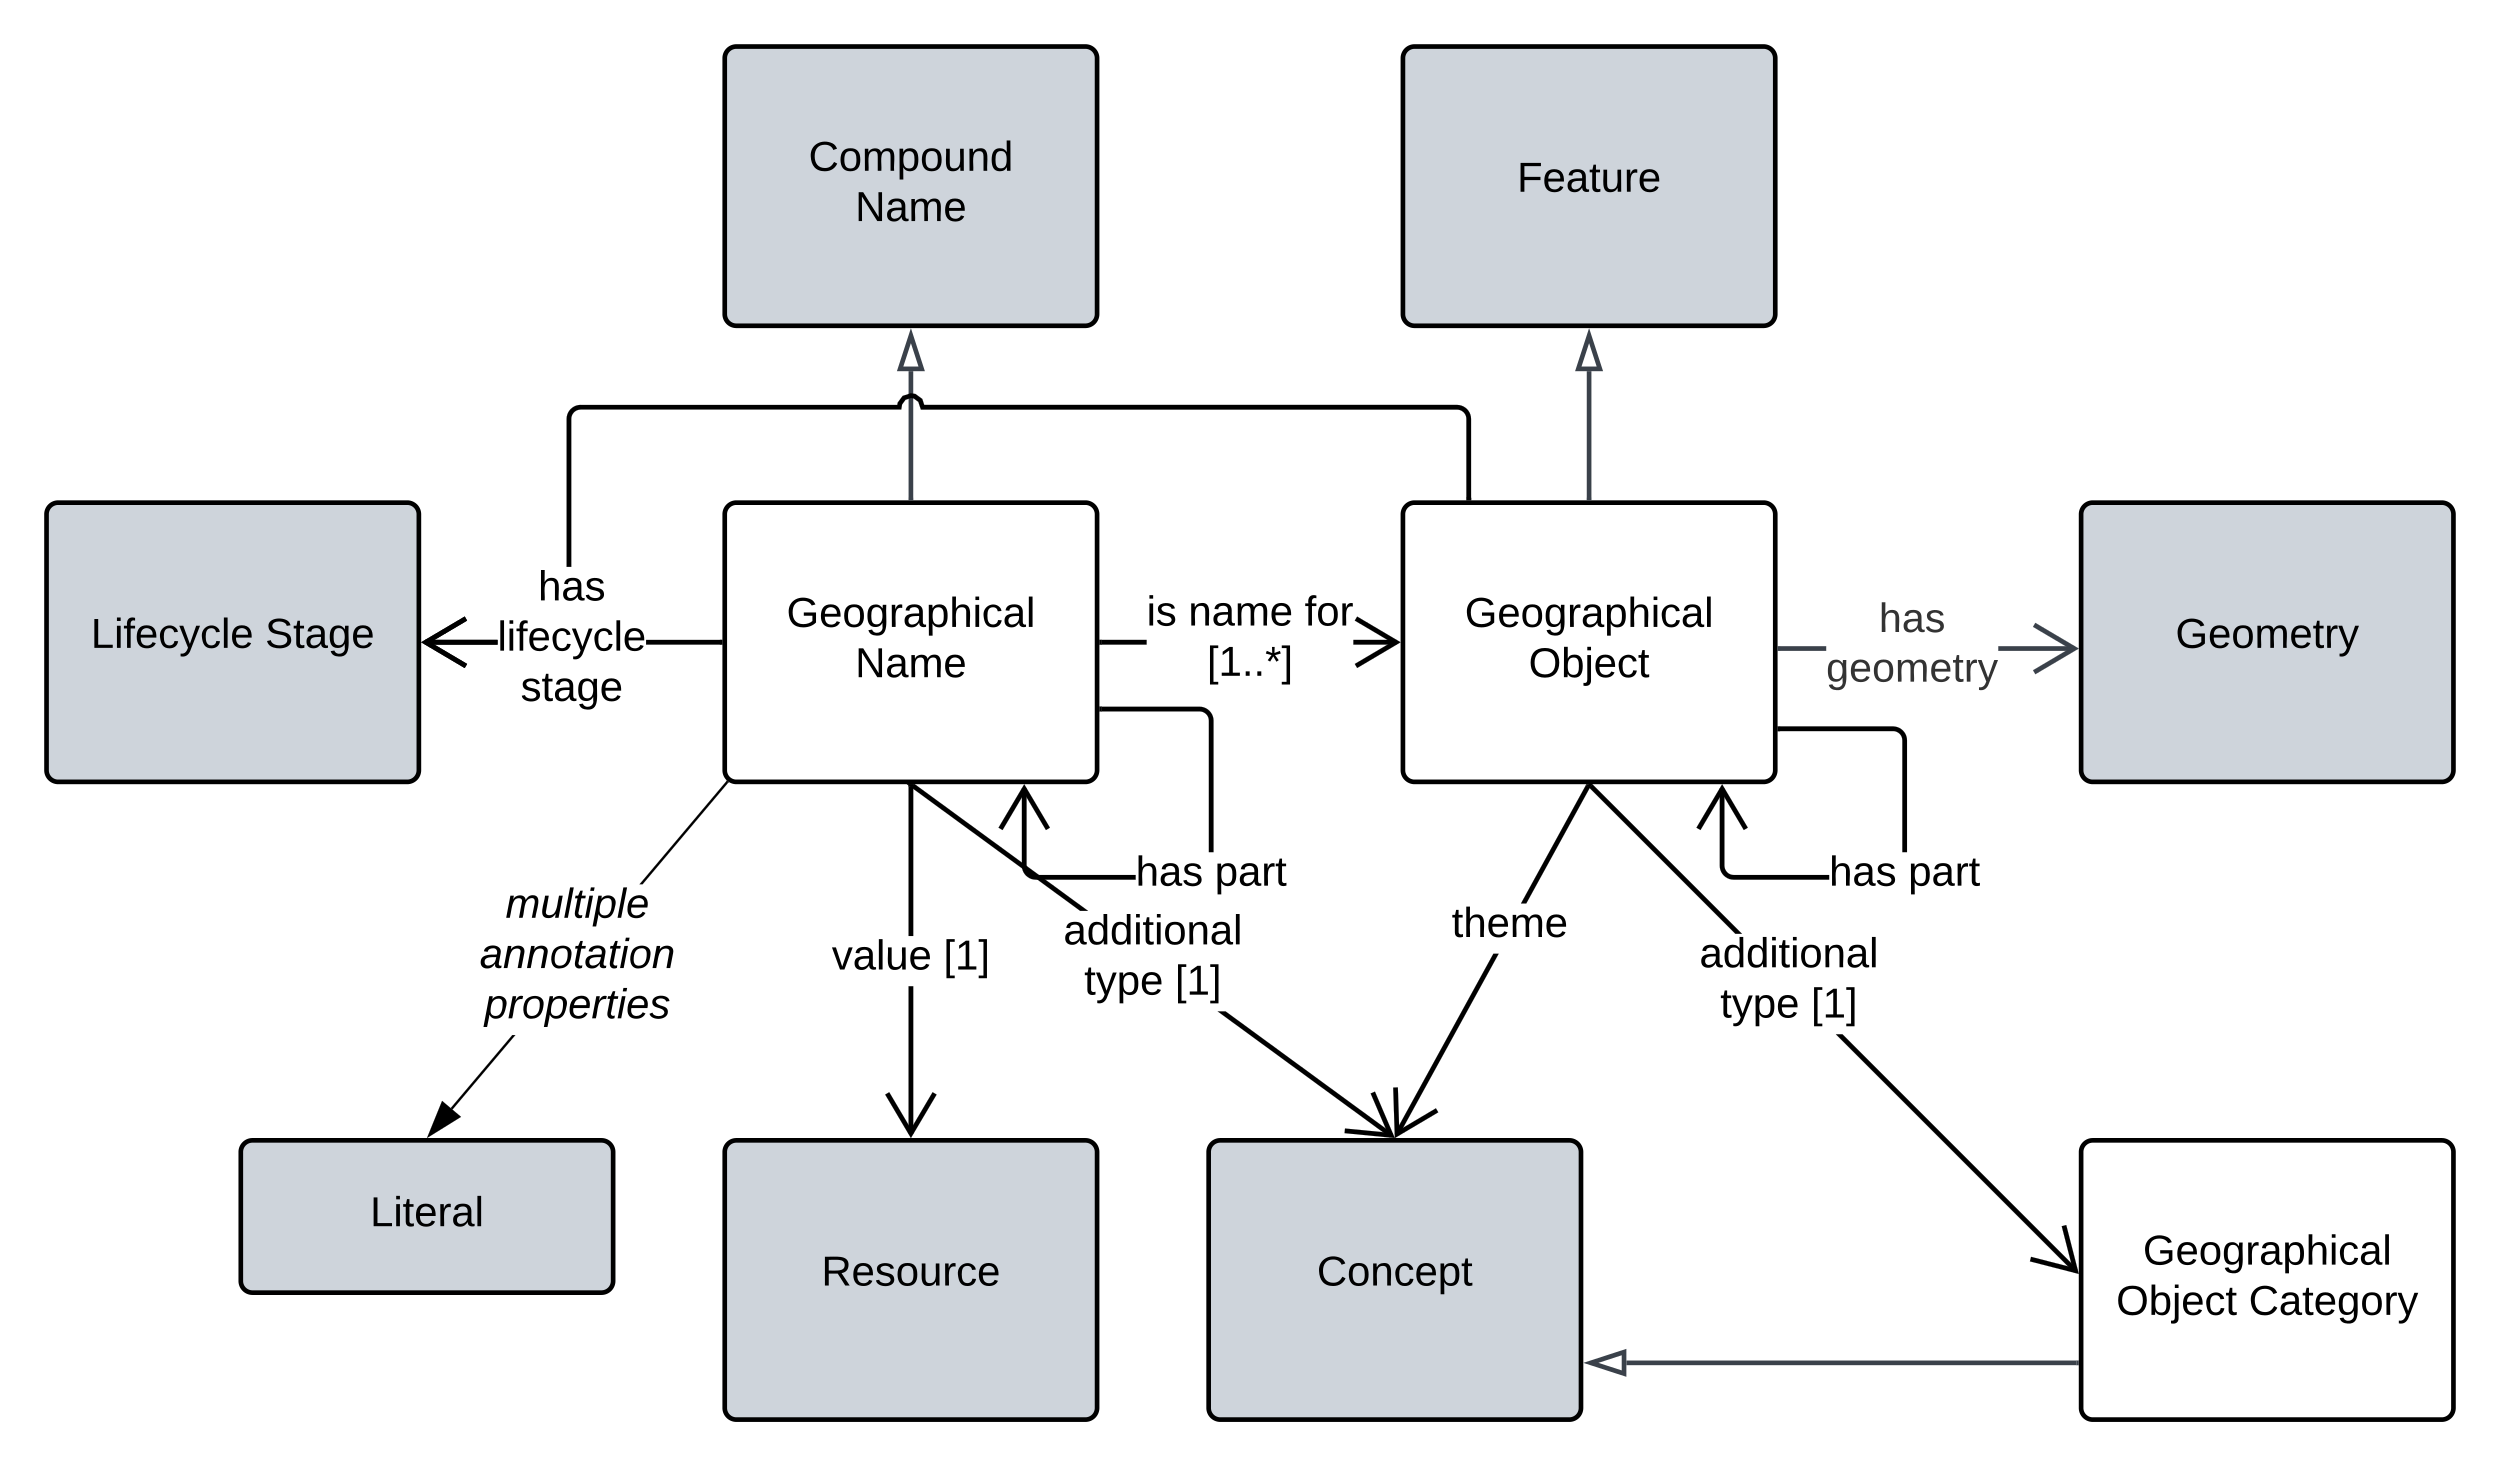 <svg xmlns="http://www.w3.org/2000/svg" xmlns:xlink="http://www.w3.org/1999/xlink" xmlns:lucid="lucid" width="1074.3" height="630.03"><g transform="translate(199.816 723.016)" lucid:page-tab-id="-rG4JPzH.xPq"><path d="M-500-1000h1500V0H-500z" fill="#fff"/><path d="M292.9-446.02h-19.28v-2h19.3zm107.33 0h-18.47v-2h18.47z" stroke="#000" stroke-width=".05"/><path d="M273.64-446.02h-1.02v-2h1.02z"/><path d="M273.67-446h-1.08v-2.04h1.07zm-1.03-2v1.96h.98V-448zM402.05-447.02l-18.67 11.05-1.02-1.73 15.76-9.32-15.76-9.32 1.02-1.72z" stroke="#000" stroke-width=".05"/><use xlink:href="#a" transform="matrix(1,0,0,1,292.908,-468.616) translate(0.005 14.4)"/><use xlink:href="#b" transform="matrix(1,0,0,1,292.908,-468.616) translate(17.955 14.4)"/><use xlink:href="#c" transform="matrix(1,0,0,1,292.908,-468.616) translate(67.905 14.4)"/><use xlink:href="#d" transform="matrix(1,0,0,1,292.908,-468.616) translate(25.93 36)"/><path d="M111.62-502.02a5 5 0 0 1 5-5h150a5 5 0 0 1 5 5v110a5 5 0 0 1-5 5h-150a5 5 0 0 1-5-5z" stroke="#000" stroke-width="2" fill="#fff"/><use xlink:href="#e" transform="matrix(1,0,0,1,123.617,-495.016) translate(14.575 41.4)"/><use xlink:href="#f" transform="matrix(1,0,0,1,123.617,-495.016) translate(44.05 63)"/><path d="M403.05-502.02a5 5 0 0 1 5-5h150a5 5 0 0 1 5 5v110a5 5 0 0 1-5 5h-150a5 5 0 0 1-5-5z" stroke="#000" stroke-width="2" fill="#fff"/><use xlink:href="#e" transform="matrix(1,0,0,1,415.05,-495.016) translate(14.575 41.4)"/><use xlink:href="#g" transform="matrix(1,0,0,1,415.05,-495.016) translate(42.025 63)"/><path d="M401.32-235.1l-1.75-.96 42.35-77.12h2.28zm82.13-149.56l-27.4 49.88h-2.27l27.9-50.84z" stroke="#000" stroke-width=".05"/><path d="M483.43-384.64l-1.75-.96.23-.42h2.3z"/><path d="M483.44-384.6l-1.8-1 .25-.44h2.33zm-1.52-1.4l-.2.4 1.7.93.73-1.32zM401.46-237.43l15.76-9.33 1.02 1.72-18.67 11.06-.7-21.68 2-.07z" stroke="#000" stroke-width=".05"/><use xlink:href="#h" transform="matrix(1,0,0,1,424.012,-334.78) translate(0.005 14.4)"/><path d="M241.32-351.06l.05.67.14.62.25.58.33.53.4.48.5.42.52.32.58.25.6.13.67.05h42.84v2h-42.92l-.9-.07-.92-.2-.87-.37-.8-.5-.73-.6-.6-.72-.5-.8-.36-.86-.2-.92-.08-.9v-33.22h2zm75.3-68.2l.9.23.87.36.8.5.7.6.62.72.5.8.36.88.22.9.07.9v56.55h-2v-56.46l-.06-.66-.13-.6-.24-.6-.33-.53-.4-.47-.48-.4-.54-.34-.58-.24-.6-.14-.67-.06h-42v-2h42.08z" stroke="#000" stroke-width=".05"/><path d="M273.64-417.32h-1.02v-2h1.02z"/><path d="M273.67-417.3h-1.08v-2.04h1.07zm-1.03-2v1.96h.98v-1.95zM251.36-367.35l-1.72 1.02-9.32-15.76-9.32 15.77-1.73-1.02 11.05-18.67z" stroke="#000" stroke-width=".05"/><use xlink:href="#i" transform="matrix(1,0,0,1,288.192,-356.816) translate(0.005 14.4)"/><use xlink:href="#j" transform="matrix(1,0,0,1,288.192,-356.816) translate(34.005 14.4)"/><path d="M319.57-227.98a5 5 0 0 1 5-5h150a5 5 0 0 1 5 5v110a5 5 0 0 1-5 5h-150a5 5 0 0 1-5-5z" stroke="#000" stroke-width="2" fill="#ced4db"/><use xlink:href="#k" transform="matrix(1,0,0,1,331.572,-220.984) translate(34.525 50.4)"/><path d="M398.7-235.86l-1.2 1.6-74.06-54.14h3.4zM267.73-331.6h-3.38l-72.53-53.02 1.18-1.6z" stroke="#000" stroke-width=".05"/><path d="M191.85-384.6l-1.93-1.42h2.97z"/><path d="M191.86-384.57l-2-1.47h3.08zM190-386l1.85 1.36 1-1.35zM399.57-233.98l-21.6-2.1.2-2 18.23 1.78-7.22-16.83 1.84-.8z" stroke="#000" stroke-width=".05"/><use xlink:href="#l" transform="matrix(1,0,0,1,257.169,-331.6) translate(0.005 14.4)"/><use xlink:href="#m" transform="matrix(1,0,0,1,257.169,-331.6) translate(8.93 36)"/><use xlink:href="#n" transform="matrix(1,0,0,1,257.169,-331.6) translate(47.93 36)"/><path d="M111.62-227.98a5 5 0 0 1 5-5h150a5 5 0 0 1 5 5v110a5 5 0 0 1-5 5h-150a5 5 0 0 1-5-5z" stroke="#000" stroke-width="2" fill="#ced4db"/><use xlink:href="#o" transform="matrix(1,0,0,1,123.617,-220.984) translate(29.55 50.4)"/><path d="M192.62-235.8h-2v-63.4h2zm0-85h-2v-64.22h2z" stroke="#000" stroke-width=".05"/><path d="M192.62-385h-2V-386h2z"/><path d="M192.64-384.96h-2.05v-1.08h2.04zm-2-1.03v1h1.95v-1zM202.66-252.65l-11.04 18.67-11.05-18.67 1.73-1.02 9.32 15.76 9.32-15.77z" stroke="#000" stroke-width=".05"/><use xlink:href="#p" transform="matrix(1,0,0,1,157.642,-320.8) translate(0.005 14.4)"/><use xlink:href="#n" transform="matrix(1,0,0,1,157.642,-320.8) translate(47.955 14.4)"/><path d="M-179.82-502.02a5 5 0 0 1 5-5h150a5 5 0 0 1 5 5v110a5 5 0 0 1-5 5h-150a5 5 0 0 1-5-5z" stroke="#000" stroke-width="2" fill="#ced4db"/><use xlink:href="#q" transform="matrix(1,0,0,1,-167.816,-495.016) translate(7.05 50.4)"/><use xlink:href="#r" transform="matrix(1,0,0,1,-167.816,-495.016) translate(81.95 50.4)"/><path d="M13.98-446.02H-17v-2h30.98zm95.64 0h-31.8v-2h31.8z" stroke="#000" stroke-width=".05"/><path d="M110.62-446.02h-1.03v-2h1.02z"/><path d="M110.64-446h-1.07v-2.04h1.07zm-1.02-2v1.96h.97V-448zM.87-456.34l-15.76 9.32L.88-437.7l-1.02 1.73-18.67-11.05 18.68-11.04z" stroke="#000" stroke-width=".05"/><use xlink:href="#s" transform="matrix(1,0,0,1,13.976,-479.416) translate(17.43 14.4)"/><use xlink:href="#t" transform="matrix(1,0,0,1,13.976,-479.416) translate(0.005 36)"/><use xlink:href="#u" transform="matrix(1,0,0,1,13.976,-479.416) translate(9.93 57.6)"/><path d="M584.9-443.32h-19.85v-2h19.86zm106.76 0H658.9v-2h32.76z" stroke="#3a414a" stroke-width=".05" fill="#3a414a"/><path d="M565.08-443.32h-1.03v-2h1.03z" fill="#3a414a"/><path d="M565.1-443.3h-1.08v-2.04h1.08zm-1.02-2v1.96h.97v-1.95zM693.48-444.32l-18.67 11.04-1-1.72 15.75-9.32-15.76-9.32 1-1.72z" stroke="#3a414a" stroke-width=".05" fill="#3a414a"/><use xlink:href="#v" transform="matrix(1,0,0,1,584.914,-465.651) translate(22.672 14.222)"/><use xlink:href="#w" transform="matrix(1,0,0,1,584.914,-465.651) translate(0.005 35.556)"/><path d="M541.2-351.06l.06.67.15.62.25.58.33.53.4.48.48.42.54.32.58.25.6.13.67.05h40.94v2h-41.03l-.9-.07-.9-.2-.88-.37-.82-.5-.7-.6-.62-.72-.5-.8-.36-.86-.22-.92-.07-.9v-33.22h2zm73.4-59.72l.92.22.87.36.8.5.7.6.62.72.5.8.36.87.22.9.07.9v48.08h-2v-48l-.06-.66-.13-.6-.24-.6-.33-.52-.4-.48-.48-.4-.54-.33-.58-.25-.6-.15-.67-.05h-48.58v-2h48.66z" stroke="#000" stroke-width=".05"/><path d="M565.08-408.85h-1.03v-2h1.03z"/><path d="M565.1-408.83h-1.08v-2.05h1.08zm-1.02-2v1.95h.97v-1.95zM551.25-367.35l-1.72 1.02-9.32-15.76-9.3 15.77-1.73-1.02 11.04-18.67z" stroke="#000" stroke-width=".05"/><use xlink:href="#i" transform="matrix(1,0,0,1,586.192,-356.816) translate(0.005 14.4)"/><use xlink:href="#j" transform="matrix(1,0,0,1,586.192,-356.816) translate(34.005 14.4)"/><path d="M694.48-502.02a5 5 0 0 1 5-5h150a5 5 0 0 1 5 5v110a5 5 0 0 1-5 5h-150a5 5 0 0 1-5-5z" stroke="#000" stroke-width="2" fill="#ced4db"/><use xlink:href="#x" transform="matrix(1,0,0,1,706.482,-495.016) translate(28.55 50.4)"/><path d="M111.62-698.02a5 5 0 0 1 5-5h150a5 5 0 0 1 5 5v110a5 5 0 0 1-5 5h-150a5 5 0 0 1-5-5z" stroke="#000" stroke-width="2" fill="#ced4db"/><use xlink:href="#y" transform="matrix(1,0,0,1,123.617,-691.016) translate(24.05 41.4)"/><use xlink:href="#f" transform="matrix(1,0,0,1,123.617,-691.016) translate(44.05 63)"/><path d="M191.62-509.02v-54.5" stroke="#3a414a" stroke-width="2" fill="none"/><path d="M192.62-508.02h-2v-1.02h2z" stroke="#3a414a" stroke-width=".05" fill="#3a414a"/><path d="M191.62-578.78l4.63 14.27h-9.27z" stroke="#3a414a" stroke-width="2" fill="#fff"/><path d="M403.05-698.02a5 5 0 0 1 5-5h150a5 5 0 0 1 5 5v110a5 5 0 0 1-5 5h-150a5 5 0 0 1-5-5z" stroke="#000" stroke-width="2" fill="#ced4db"/><use xlink:href="#z" transform="matrix(1,0,0,1,415.05,-691.016) translate(37.05 50.4)"/><path d="M483.05-509.02v-54.5" stroke="#3a414a" stroke-width="2" fill="none"/><path d="M484.05-508.02h-2v-1.02h2z" stroke="#3a414a" stroke-width=".05" fill="#3a414a"/><path d="M483.05-578.78l4.63 14.27h-9.27z" stroke="#3a414a" stroke-width="2" fill="#fff"/><path d="M13.98-446.02H-17v-2h30.98zm179.6-107.7l2.92 2.13.84 2.58h229.03l.9.07.92.23.86.36.8.5.72.6.6.72.5.8.36.87.22.9.07.92v34.03h-2v-33.96l-.05-.66-.14-.6-.25-.6-.33-.52-.4-.48-.5-.4-.52-.34-.58-.24-.6-.14-.68-.06H195.9l-1.1-3.33-2-1.46-1.1-.2-2.42.8-1.46 2-.35 2.18H49.7l-.66.06-.6.14-.6.24-.52.33-.48.4-.4.5-.34.52-.23.58-.15.6-.05.67v63.56h-2v-63.63l.07-.9.22-.92.36-.87.5-.8.6-.72.72-.6.8-.5.87-.37.93-.22.9-.07h136.13l.16-.97 2.13-2.9 3.5-1.14z" stroke="#000" stroke-width=".05"/><path d="M432.33-508.02h-2v-1.02h2z"/><path d="M432.36-508h-2.05v-1.07h2.06zm-2-1.02v.98h1.95v-.98zM.87-456.34l-15.76 9.32L.88-437.7l-1.02 1.73-18.67-11.05 18.68-11.04z" stroke="#000" stroke-width=".05"/><path d="M694.48-227.98a5 5 0 0 1 5-5h150a5 5 0 0 1 5 5v110a5 5 0 0 1-5 5h-150a5 5 0 0 1-5-5z" stroke="#000" stroke-width="2" fill="#fff"/><use xlink:href="#e" transform="matrix(1,0,0,1,706.482,-220.984) translate(14.575 41.4)"/><use xlink:href="#A" transform="matrix(1,0,0,1,706.482,-220.984) translate(3.075 63)"/><use xlink:href="#B" transform="matrix(1,0,0,1,706.482,-220.984) translate(60.025 63)"/><path d="M692.9-177.58l-1.4 1.42-102.4-102.4h2.83zM548.73-321.75h-2.83l-62.85-62.85 1.4-1.42z" stroke="#000" stroke-width=".05"/><path d="M484.48-386l-1.4 1.42-.74-.73 1.42-1.42zM693.48-175.58l-21-5.4.5-1.94 17.72 4.56-4.55-17.73 1.94-.5z" stroke="#000" stroke-width=".05"/><g><use xlink:href="#l" transform="matrix(1,0,0,1,530.49,-321.75) translate(0.005 14.4)"/><use xlink:href="#m" transform="matrix(1,0,0,1,530.49,-321.75) translate(8.93 36)"/><use xlink:href="#C" transform="matrix(1,0,0,1,530.49,-321.75) translate(47.93 36)"/></g><path d="M692.48-137.37h-193.4" stroke="#3a414a" stroke-width="2" fill="none"/><path d="M693.48-136.37h-1.02v-2h1.02z" stroke="#3a414a" stroke-width=".05" fill="#3a414a"/><path d="M483.8-137.37l14.27-4.64v9.26z" stroke="#3a414a" stroke-width="2" fill="#fff"/><path d="M-5.4-246.2l-.76-.63 26.5-31.4h1.3zM113-386.57L76.3-343.02h-1.3l37.26-44.2z" stroke="#000" stroke-width=".05"/><path d="M113.1-387.16l.26.17-.36.44-.77-.65.34-.4z"/><path d="M113.1-387.18l.3.18-.4.47-.8-.68.36-.44zm-.83-.03l.73.6.32-.4-.25-.14-.5-.43z" stroke="#000" stroke-width=".05"/><path d="M-2.55-243.14l-12.74 7.92 5.66-13.9z"/><path d="M-1.7-243.08l-14.64 9.1 6.5-15.96zm-12.55 6.62l10.85-6.74-6.04-5.1z" stroke="#000" stroke-width=".05"/><g><use xlink:href="#D" transform="matrix(1,0,0,1,6.33,-343.032) translate(11.08 14.4)"/><use xlink:href="#E" transform="matrix(1,0,0,1,6.33,-343.032) translate(0.005 36)"/><use xlink:href="#F" transform="matrix(1,0,0,1,6.33,-343.032) translate(2.055 57.6)"/></g><path d="M-96.34-227.98a5 5 0 0 1 5-5h150a5 5 0 0 1 5 5v55.44a5 5 0 0 1-5 5h-150a5 5 0 0 1-5-5z" stroke="#000" stroke-width="2" fill="#ced4db"/><g><use xlink:href="#G" transform="matrix(1,0,0,1,-84.338,-220.984) translate(43.575 24.9)"/></g><defs><path d="M24-231v-30h32v30H24zM24 0v-190h32V0H24" id="H"/><path d="M135-143c-3-34-86-38-87 0 15 53 115 12 119 90S17 21 10-45l28-5c4 36 97 45 98 0-10-56-113-15-118-90-4-57 82-63 122-42 12 7 21 19 24 35" id="I"/><g id="a"><use transform="matrix(0.05,0,0,0.05,0,0)" xlink:href="#H"/><use transform="matrix(0.05,0,0,0.05,3.95,0)" xlink:href="#I"/></g><path d="M117-194c89-4 53 116 60 194h-32v-121c0-31-8-49-39-48C34-167 62-67 57 0H25l-1-190h30c1 10-1 24 2 32 11-22 29-35 61-36" id="J"/><path d="M141-36C126-15 110 5 73 4 37 3 15-17 15-53c-1-64 63-63 125-63 3-35-9-54-41-54-24 1-41 7-42 31l-33-3c5-37 33-52 76-52 45 0 72 20 72 64v82c-1 20 7 32 28 27v20c-31 9-61-2-59-35zM48-53c0 20 12 33 32 33 41-3 63-29 60-74-43 2-92-5-92 41" id="K"/><path d="M210-169c-67 3-38 105-44 169h-31v-121c0-29-5-50-35-48C34-165 62-65 56 0H25l-1-190h30c1 10-1 24 2 32 10-44 99-50 107 0 11-21 27-35 58-36 85-2 47 119 55 194h-31v-121c0-29-5-49-35-48" id="L"/><path d="M100-194c63 0 86 42 84 106H49c0 40 14 67 53 68 26 1 43-12 49-29l28 8c-11 28-37 45-77 45C44 4 14-33 15-96c1-61 26-98 85-98zm52 81c6-60-76-77-97-28-3 7-6 17-6 28h103" id="M"/><g id="b"><use transform="matrix(0.05,0,0,0.05,0,0)" xlink:href="#J"/><use transform="matrix(0.05,0,0,0.05,10,0)" xlink:href="#K"/><use transform="matrix(0.05,0,0,0.05,20,0)" xlink:href="#L"/><use transform="matrix(0.05,0,0,0.05,34.95,0)" xlink:href="#M"/></g><path d="M101-234c-31-9-42 10-38 44h38v23H63V0H32v-167H5v-23h27c-7-52 17-82 69-68v24" id="N"/><path d="M100-194c62-1 85 37 85 99 1 63-27 99-86 99S16-35 15-95c0-66 28-99 85-99zM99-20c44 1 53-31 53-75 0-43-8-75-51-75s-53 32-53 75 10 74 51 75" id="O"/><path d="M114-163C36-179 61-72 57 0H25l-1-190h30c1 12-1 29 2 39 6-27 23-49 58-41v29" id="P"/><g id="c"><use transform="matrix(0.05,0,0,0.05,0,0)" xlink:href="#N"/><use transform="matrix(0.05,0,0,0.05,5,0)" xlink:href="#O"/><use transform="matrix(0.05,0,0,0.05,15,0)" xlink:href="#P"/></g><path d="M26 75v-336h71v23H56V52h41v23H26" id="Q"/><path d="M27 0v-27h64v-190l-56 39v-29l58-41h29v221h61V0H27" id="R"/><path d="M33 0v-38h34V0H33" id="S"/><path d="M80-196l47-18 7 23-49 13 32 44-20 13-27-46-27 45-21-12 33-44-49-13 8-23 47 19-2-53h23" id="T"/><path d="M3 75V52h41v-290H3v-23h71V75H3" id="U"/><g id="d"><use transform="matrix(0.05,0,0,0.05,0,0)" xlink:href="#Q"/><use transform="matrix(0.05,0,0,0.05,5,0)" xlink:href="#R"/><use transform="matrix(0.05,0,0,0.05,15,0)" xlink:href="#S"/><use transform="matrix(0.05,0,0,0.05,20,0)" xlink:href="#S"/><use transform="matrix(0.05,0,0,0.05,25,0)" xlink:href="#T"/><use transform="matrix(0.05,0,0,0.05,32,0)" xlink:href="#U"/></g><path d="M143 4C61 4 22-44 18-125c-5-107 100-154 193-111 17 8 29 25 37 43l-32 9c-13-25-37-40-76-40-61 0-88 39-88 99 0 61 29 100 91 101 35 0 62-11 79-27v-45h-74v-28h105v86C228-13 192 4 143 4" id="V"/><path d="M177-190C167-65 218 103 67 71c-23-6-38-20-44-43l32-5c15 47 100 32 89-28v-30C133-14 115 1 83 1 29 1 15-40 15-95c0-56 16-97 71-98 29-1 48 16 59 35 1-10 0-23 2-32h30zM94-22c36 0 50-32 50-73 0-42-14-75-50-75-39 0-46 34-46 75s6 73 46 73" id="W"/><path d="M115-194c55 1 70 41 70 98S169 2 115 4C84 4 66-9 55-30l1 105H24l-1-265h31l2 30c10-21 28-34 59-34zm-8 174c40 0 45-34 45-75s-6-73-45-74c-42 0-51 32-51 76 0 43 10 73 51 73" id="X"/><path d="M106-169C34-169 62-67 57 0H25v-261h32l-1 103c12-21 28-36 61-36 89 0 53 116 60 194h-32v-121c2-32-8-49-39-48" id="Y"/><path d="M96-169c-40 0-48 33-48 73s9 75 48 75c24 0 41-14 43-38l32 2c-6 37-31 61-74 61-59 0-76-41-82-99-10-93 101-131 147-64 4 7 5 14 7 22l-32 3c-4-21-16-35-41-35" id="Z"/><path d="M24 0v-261h32V0H24" id="aa"/><g id="e"><use transform="matrix(0.05,0,0,0.05,0,0)" xlink:href="#V"/><use transform="matrix(0.05,0,0,0.05,14,0)" xlink:href="#M"/><use transform="matrix(0.05,0,0,0.05,24,0)" xlink:href="#O"/><use transform="matrix(0.05,0,0,0.05,34,0)" xlink:href="#W"/><use transform="matrix(0.05,0,0,0.05,44,0)" xlink:href="#P"/><use transform="matrix(0.05,0,0,0.05,49.95,0)" xlink:href="#K"/><use transform="matrix(0.05,0,0,0.05,59.95,0)" xlink:href="#X"/><use transform="matrix(0.05,0,0,0.05,69.95,0)" xlink:href="#Y"/><use transform="matrix(0.05,0,0,0.05,79.95,0)" xlink:href="#H"/><use transform="matrix(0.05,0,0,0.05,83.9,0)" xlink:href="#Z"/><use transform="matrix(0.05,0,0,0.05,92.9,0)" xlink:href="#K"/><use transform="matrix(0.05,0,0,0.05,102.9,0)" xlink:href="#aa"/></g><path d="M190 0L58-211 59 0H30v-248h39L202-35l-2-213h31V0h-41" id="ab"/><g id="f"><use transform="matrix(0.05,0,0,0.05,0,0)" xlink:href="#ab"/><use transform="matrix(0.05,0,0,0.05,12.95,0)" xlink:href="#K"/><use transform="matrix(0.05,0,0,0.05,22.95,0)" xlink:href="#L"/><use transform="matrix(0.05,0,0,0.05,37.9,0)" xlink:href="#M"/></g><path d="M140-251c81 0 123 46 123 126C263-46 219 4 140 4 59 4 17-45 17-125s42-126 123-126zm0 227c63 0 89-41 89-101s-29-99-89-99c-61 0-89 39-89 99S79-25 140-24" id="ac"/><path d="M115-194c53 0 69 39 70 98 0 66-23 100-70 100C84 3 66-7 56-30L54 0H23l1-261h32v101c10-23 28-34 59-34zm-8 174c40 0 45-34 45-75 0-40-5-75-45-74-42 0-51 32-51 76 0 43 10 73 51 73" id="ad"/><path d="M24-231v-30h32v30H24zM-9 49c24 4 33-6 33-30v-209h32V24c2 40-23 58-65 49V49" id="ae"/><path d="M59-47c-2 24 18 29 38 22v24C64 9 27 4 27-40v-127H5v-23h24l9-43h21v43h35v23H59v120" id="af"/><g id="g"><use transform="matrix(0.05,0,0,0.05,0,0)" xlink:href="#ac"/><use transform="matrix(0.05,0,0,0.05,14,0)" xlink:href="#ad"/><use transform="matrix(0.05,0,0,0.05,24,0)" xlink:href="#ae"/><use transform="matrix(0.05,0,0,0.05,27.95,0)" xlink:href="#M"/><use transform="matrix(0.05,0,0,0.05,37.95,0)" xlink:href="#Z"/><use transform="matrix(0.05,0,0,0.05,46.95,0)" xlink:href="#af"/></g><g id="h"><use transform="matrix(0.05,0,0,0.05,0,0)" xlink:href="#af"/><use transform="matrix(0.05,0,0,0.05,5,0)" xlink:href="#Y"/><use transform="matrix(0.05,0,0,0.05,15,0)" xlink:href="#M"/><use transform="matrix(0.05,0,0,0.05,25,0)" xlink:href="#L"/><use transform="matrix(0.05,0,0,0.05,39.95,0)" xlink:href="#M"/></g><g id="i"><use transform="matrix(0.05,0,0,0.05,0,0)" xlink:href="#Y"/><use transform="matrix(0.05,0,0,0.05,10,0)" xlink:href="#K"/><use transform="matrix(0.05,0,0,0.05,20,0)" xlink:href="#I"/></g><g id="j"><use transform="matrix(0.05,0,0,0.05,0,0)" xlink:href="#X"/><use transform="matrix(0.05,0,0,0.05,10,0)" xlink:href="#K"/><use transform="matrix(0.05,0,0,0.05,20,0)" xlink:href="#P"/><use transform="matrix(0.05,0,0,0.05,25.95,0)" xlink:href="#af"/></g><path d="M212-179c-10-28-35-45-73-45-59 0-87 40-87 99 0 60 29 101 89 101 43 0 62-24 78-52l27 14C228-24 195 4 139 4 59 4 22-46 18-125c-6-104 99-153 187-111 19 9 31 26 39 46" id="ag"/><g id="k"><use transform="matrix(0.05,0,0,0.05,0,0)" xlink:href="#ag"/><use transform="matrix(0.05,0,0,0.05,12.95,0)" xlink:href="#O"/><use transform="matrix(0.05,0,0,0.05,22.95,0)" xlink:href="#J"/><use transform="matrix(0.05,0,0,0.05,32.95,0)" xlink:href="#Z"/><use transform="matrix(0.05,0,0,0.05,41.95,0)" xlink:href="#M"/><use transform="matrix(0.05,0,0,0.05,51.95,0)" xlink:href="#X"/><use transform="matrix(0.05,0,0,0.05,61.95,0)" xlink:href="#af"/></g><path d="M85-194c31 0 48 13 60 33l-1-100h32l1 261h-30c-2-10 0-23-3-31C134-8 116 4 85 4 32 4 16-35 15-94c0-66 23-100 70-100zm9 24c-40 0-46 34-46 75 0 40 6 74 45 74 42 0 51-32 51-76 0-42-9-74-50-73" id="ah"/><g id="l"><use transform="matrix(0.05,0,0,0.05,0,0)" xlink:href="#K"/><use transform="matrix(0.05,0,0,0.05,10,0)" xlink:href="#ah"/><use transform="matrix(0.05,0,0,0.05,20,0)" xlink:href="#ah"/><use transform="matrix(0.05,0,0,0.05,30,0)" xlink:href="#H"/><use transform="matrix(0.05,0,0,0.05,33.95,0)" xlink:href="#af"/><use transform="matrix(0.05,0,0,0.05,38.95,0)" xlink:href="#H"/><use transform="matrix(0.05,0,0,0.05,42.9,0)" xlink:href="#O"/><use transform="matrix(0.05,0,0,0.05,52.9,0)" xlink:href="#J"/><use transform="matrix(0.05,0,0,0.05,62.9,0)" xlink:href="#K"/><use transform="matrix(0.05,0,0,0.05,72.9,0)" xlink:href="#aa"/></g><path d="M179-190L93 31C79 59 56 82 12 73V49c39 6 53-20 64-50L1-190h34L92-34l54-156h33" id="ai"/><g id="m"><use transform="matrix(0.05,0,0,0.05,0,0)" xlink:href="#af"/><use transform="matrix(0.05,0,0,0.05,5,0)" xlink:href="#ai"/><use transform="matrix(0.05,0,0,0.05,14,0)" xlink:href="#X"/><use transform="matrix(0.05,0,0,0.05,24,0)" xlink:href="#M"/></g><g id="n"><use transform="matrix(0.05,0,0,0.05,0,0)" xlink:href="#Q"/><use transform="matrix(0.05,0,0,0.05,5,0)" xlink:href="#R"/><use transform="matrix(0.05,0,0,0.05,15,0)" xlink:href="#U"/></g><path d="M233-177c-1 41-23 64-60 70L243 0h-38l-65-103H63V0H30v-248c88 3 205-21 203 71zM63-129c60-2 137 13 137-47 0-61-80-42-137-45v92" id="aj"/><path d="M84 4C-5 8 30-112 23-190h32v120c0 31 7 50 39 49 72-2 45-101 50-169h31l1 190h-30c-1-10 1-25-2-33-11 22-28 36-60 37" id="ak"/><g id="o"><use transform="matrix(0.05,0,0,0.05,0,0)" xlink:href="#aj"/><use transform="matrix(0.05,0,0,0.05,12.95,0)" xlink:href="#M"/><use transform="matrix(0.05,0,0,0.05,22.95,0)" xlink:href="#I"/><use transform="matrix(0.05,0,0,0.05,31.95,0)" xlink:href="#O"/><use transform="matrix(0.05,0,0,0.05,41.95,0)" xlink:href="#ak"/><use transform="matrix(0.05,0,0,0.05,51.95,0)" xlink:href="#P"/><use transform="matrix(0.05,0,0,0.05,57.9,0)" xlink:href="#Z"/><use transform="matrix(0.05,0,0,0.05,66.9,0)" xlink:href="#M"/></g><path d="M108 0H70L1-190h34L89-25l56-165h34" id="al"/><g id="p"><use transform="matrix(0.05,0,0,0.05,0,0)" xlink:href="#al"/><use transform="matrix(0.05,0,0,0.05,9,0)" xlink:href="#K"/><use transform="matrix(0.05,0,0,0.05,19,0)" xlink:href="#aa"/><use transform="matrix(0.05,0,0,0.05,22.95,0)" xlink:href="#ak"/><use transform="matrix(0.05,0,0,0.05,32.95,0)" xlink:href="#M"/></g><path d="M30 0v-248h33v221h125V0H30" id="am"/><g id="q"><use transform="matrix(0.05,0,0,0.05,0,0)" xlink:href="#am"/><use transform="matrix(0.05,0,0,0.05,10,0)" xlink:href="#H"/><use transform="matrix(0.05,0,0,0.05,13.95,0)" xlink:href="#N"/><use transform="matrix(0.05,0,0,0.05,18.95,0)" xlink:href="#M"/><use transform="matrix(0.05,0,0,0.05,28.95,0)" xlink:href="#Z"/><use transform="matrix(0.05,0,0,0.05,37.95,0)" xlink:href="#ai"/><use transform="matrix(0.05,0,0,0.05,46.95,0)" xlink:href="#Z"/><use transform="matrix(0.05,0,0,0.05,55.95,0)" xlink:href="#aa"/><use transform="matrix(0.05,0,0,0.05,59.9,0)" xlink:href="#M"/></g><path d="M185-189c-5-48-123-54-124 2 14 75 158 14 163 119 3 78-121 87-175 55-17-10-28-26-33-46l33-7c5 56 141 63 141-1 0-78-155-14-162-118-5-82 145-84 179-34 5 7 8 16 11 25" id="an"/><g id="r"><use transform="matrix(0.05,0,0,0.05,0,0)" xlink:href="#an"/><use transform="matrix(0.05,0,0,0.05,12,0)" xlink:href="#af"/><use transform="matrix(0.05,0,0,0.05,17,0)" xlink:href="#K"/><use transform="matrix(0.05,0,0,0.05,27,0)" xlink:href="#W"/><use transform="matrix(0.05,0,0,0.05,37,0)" xlink:href="#M"/></g><g id="s"><use transform="matrix(0.05,0,0,0.05,0,0)" xlink:href="#Y"/><use transform="matrix(0.05,0,0,0.05,10,0)" xlink:href="#K"/><use transform="matrix(0.05,0,0,0.05,20,0)" xlink:href="#I"/></g><g id="t"><use transform="matrix(0.05,0,0,0.05,0,0)" xlink:href="#aa"/><use transform="matrix(0.05,0,0,0.05,3.95,0)" xlink:href="#H"/><use transform="matrix(0.05,0,0,0.05,7.9,0)" xlink:href="#N"/><use transform="matrix(0.05,0,0,0.05,12.9,0)" xlink:href="#M"/><use transform="matrix(0.05,0,0,0.05,22.9,0)" xlink:href="#Z"/><use transform="matrix(0.05,0,0,0.05,31.9,0)" xlink:href="#ai"/><use transform="matrix(0.05,0,0,0.05,40.9,0)" xlink:href="#Z"/><use transform="matrix(0.05,0,0,0.05,49.9,0)" xlink:href="#aa"/><use transform="matrix(0.05,0,0,0.05,53.85,0)" xlink:href="#M"/></g><g id="u"><use transform="matrix(0.05,0,0,0.05,0,0)" xlink:href="#I"/><use transform="matrix(0.05,0,0,0.05,9,0)" xlink:href="#af"/><use transform="matrix(0.05,0,0,0.05,14,0)" xlink:href="#K"/><use transform="matrix(0.05,0,0,0.05,24,0)" xlink:href="#W"/><use transform="matrix(0.05,0,0,0.05,34,0)" xlink:href="#M"/></g><path fill="#333" d="M106-169C34-169 62-67 57 0H25v-261h32l-1 103c12-21 28-36 61-36 89 0 53 116 60 194h-32v-121c2-32-8-49-39-48" id="ao"/><path fill="#333" d="M141-36C126-15 110 5 73 4 37 3 15-17 15-53c-1-64 63-63 125-63 3-35-9-54-41-54-24 1-41 7-42 31l-33-3c5-37 33-52 76-52 45 0 72 20 72 64v82c-1 20 7 32 28 27v20c-31 9-61-2-59-35zM48-53c0 20 12 33 32 33 41-3 63-29 60-74-43 2-92-5-92 41" id="ap"/><path fill="#333" d="M135-143c-3-34-86-38-87 0 15 53 115 12 119 90S17 21 10-45l28-5c4 36 97 45 98 0-10-56-113-15-118-90-4-57 82-63 122-42 12 7 21 19 24 35" id="aq"/><g id="v"><use transform="matrix(0.049,0,0,0.049,0,0)" xlink:href="#ao"/><use transform="matrix(0.049,0,0,0.049,9.877,0)" xlink:href="#ap"/><use transform="matrix(0.049,0,0,0.049,19.753,0)" xlink:href="#aq"/></g><path fill="#333" d="M177-190C167-65 218 103 67 71c-23-6-38-20-44-43l32-5c15 47 100 32 89-28v-30C133-14 115 1 83 1 29 1 15-40 15-95c0-56 16-97 71-98 29-1 48 16 59 35 1-10 0-23 2-32h30zM94-22c36 0 50-32 50-73 0-42-14-75-50-75-39 0-46 34-46 75s6 73 46 73" id="ar"/><path fill="#333" d="M100-194c63 0 86 42 84 106H49c0 40 14 67 53 68 26 1 43-12 49-29l28 8c-11 28-37 45-77 45C44 4 14-33 15-96c1-61 26-98 85-98zm52 81c6-60-76-77-97-28-3 7-6 17-6 28h103" id="as"/><path fill="#333" d="M100-194c62-1 85 37 85 99 1 63-27 99-86 99S16-35 15-95c0-66 28-99 85-99zM99-20c44 1 53-31 53-75 0-43-8-75-51-75s-53 32-53 75 10 74 51 75" id="at"/><path fill="#333" d="M210-169c-67 3-38 105-44 169h-31v-121c0-29-5-50-35-48C34-165 62-65 56 0H25l-1-190h30c1 10-1 24 2 32 10-44 99-50 107 0 11-21 27-35 58-36 85-2 47 119 55 194h-31v-121c0-29-5-49-35-48" id="au"/><path fill="#333" d="M59-47c-2 24 18 29 38 22v24C64 9 27 4 27-40v-127H5v-23h24l9-43h21v43h35v23H59v120" id="av"/><path fill="#333" d="M114-163C36-179 61-72 57 0H25l-1-190h30c1 12-1 29 2 39 6-27 23-49 58-41v29" id="aw"/><path fill="#333" d="M179-190L93 31C79 59 56 82 12 73V49c39 6 53-20 64-50L1-190h34L92-34l54-156h33" id="ax"/><g id="w"><use transform="matrix(0.049,0,0,0.049,0,0)" xlink:href="#ar"/><use transform="matrix(0.049,0,0,0.049,9.877,0)" xlink:href="#as"/><use transform="matrix(0.049,0,0,0.049,19.753,0)" xlink:href="#at"/><use transform="matrix(0.049,0,0,0.049,29.63,0)" xlink:href="#au"/><use transform="matrix(0.049,0,0,0.049,44.395,0)" xlink:href="#as"/><use transform="matrix(0.049,0,0,0.049,54.272,0)" xlink:href="#av"/><use transform="matrix(0.049,0,0,0.049,59.21,0)" xlink:href="#aw"/><use transform="matrix(0.049,0,0,0.049,65.086,0)" xlink:href="#ax"/></g><g id="x"><use transform="matrix(0.05,0,0,0.05,0,0)" xlink:href="#V"/><use transform="matrix(0.05,0,0,0.05,14,0)" xlink:href="#M"/><use transform="matrix(0.05,0,0,0.05,24,0)" xlink:href="#O"/><use transform="matrix(0.05,0,0,0.05,34,0)" xlink:href="#L"/><use transform="matrix(0.05,0,0,0.05,48.95,0)" xlink:href="#M"/><use transform="matrix(0.05,0,0,0.05,58.95,0)" xlink:href="#af"/><use transform="matrix(0.05,0,0,0.05,63.95,0)" xlink:href="#P"/><use transform="matrix(0.05,0,0,0.05,69.9,0)" xlink:href="#ai"/></g><g id="y"><use transform="matrix(0.05,0,0,0.05,0,0)" xlink:href="#ag"/><use transform="matrix(0.05,0,0,0.05,12.95,0)" xlink:href="#O"/><use transform="matrix(0.05,0,0,0.05,22.95,0)" xlink:href="#L"/><use transform="matrix(0.05,0,0,0.05,37.9,0)" xlink:href="#X"/><use transform="matrix(0.05,0,0,0.05,47.9,0)" xlink:href="#O"/><use transform="matrix(0.05,0,0,0.05,57.9,0)" xlink:href="#ak"/><use transform="matrix(0.05,0,0,0.05,67.9,0)" xlink:href="#J"/><use transform="matrix(0.05,0,0,0.05,77.9,0)" xlink:href="#ah"/></g><path d="M63-220v92h138v28H63V0H30v-248h175v28H63" id="ay"/><g id="z"><use transform="matrix(0.05,0,0,0.05,0,0)" xlink:href="#ay"/><use transform="matrix(0.05,0,0,0.05,10.95,0)" xlink:href="#M"/><use transform="matrix(0.05,0,0,0.05,20.95,0)" xlink:href="#K"/><use transform="matrix(0.05,0,0,0.05,30.95,0)" xlink:href="#af"/><use transform="matrix(0.05,0,0,0.05,35.95,0)" xlink:href="#ak"/><use transform="matrix(0.05,0,0,0.05,45.95,0)" xlink:href="#P"/><use transform="matrix(0.05,0,0,0.05,51.9,0)" xlink:href="#M"/></g><g id="A"><use transform="matrix(0.05,0,0,0.05,0,0)" xlink:href="#ac"/><use transform="matrix(0.05,0,0,0.05,14,0)" xlink:href="#ad"/><use transform="matrix(0.05,0,0,0.05,24,0)" xlink:href="#ae"/><use transform="matrix(0.05,0,0,0.05,27.95,0)" xlink:href="#M"/><use transform="matrix(0.05,0,0,0.05,37.95,0)" xlink:href="#Z"/><use transform="matrix(0.05,0,0,0.05,46.95,0)" xlink:href="#af"/></g><g id="B"><use transform="matrix(0.05,0,0,0.05,0,0)" xlink:href="#ag"/><use transform="matrix(0.05,0,0,0.05,12.95,0)" xlink:href="#K"/><use transform="matrix(0.05,0,0,0.05,22.95,0)" xlink:href="#af"/><use transform="matrix(0.05,0,0,0.05,27.95,0)" xlink:href="#M"/><use transform="matrix(0.05,0,0,0.05,37.95,0)" xlink:href="#W"/><use transform="matrix(0.05,0,0,0.05,47.95,0)" xlink:href="#O"/><use transform="matrix(0.05,0,0,0.05,57.95,0)" xlink:href="#P"/><use transform="matrix(0.05,0,0,0.05,63.9,0)" xlink:href="#ai"/></g><g id="C"><use transform="matrix(0.05,0,0,0.05,0,0)" xlink:href="#Q"/><use transform="matrix(0.05,0,0,0.05,5,0)" xlink:href="#R"/><use transform="matrix(0.05,0,0,0.05,15,0)" xlink:href="#U"/></g><path d="M248-111c6-24 9-61-24-58-72 9-57 108-77 169h-31l26-142c3-37-50-30-64-10C52-115 50-51 37 0H6l36-190h30c-1 10-6 24-4 32 13-43 101-52 105 5 13-22 29-41 61-41 90 0 28 129 23 194h-31" id="az"/><path d="M67 3c-93-2-31-127-26-193h32L48-50c-3 39 53 32 70 12 30-34 30-101 43-152h32L157 0h-30c1-10 6-24 4-33-14 20-29 37-64 36" id="aA"/><path d="M6 0l50-261h32L37 0H6" id="aB"/><path d="M51-54c-9 22 5 41 31 30L79-1C43 14 10-4 19-52l22-115H19l5-23h22l19-43h21l-9 43h35l-4 23H73" id="aC"/><path d="M50-231l6-30h32l-6 30H50zM6 0l37-190h31L37 0H6" id="aD"/><path d="M67-162c32-53 139-36 121 50C175-51 163 2 97 4 68 4 52-11 42-31 38 6 28 39 22 75H-9l50-265h29c-1 10 0 20-3 28zm89 36c0-26-10-43-35-43-54 0-67 50-69 103-1 29 14 45 42 46 53 0 62-58 62-106" id="aE"/><path d="M111-194c62-3 86 47 72 106H45c-7 38 6 69 45 68 27-1 43-14 53-32l24 11C152-15 129 4 87 4 38 3 12-23 12-71c0-70 32-119 99-123zm44 81c14-66-71-72-95-28-4 8-8 17-11 28h106" id="aF"/><g id="D"><use transform="matrix(0.05,0,0,0.05,0,0)" xlink:href="#az"/><use transform="matrix(0.05,0,0,0.05,14.95,0)" xlink:href="#aA"/><use transform="matrix(0.05,0,0,0.05,24.95,0)" xlink:href="#aB"/><use transform="matrix(0.05,0,0,0.05,28.9,0)" xlink:href="#aC"/><use transform="matrix(0.05,0,0,0.05,33.9,0)" xlink:href="#aD"/><use transform="matrix(0.05,0,0,0.05,37.85,0)" xlink:href="#aE"/><use transform="matrix(0.05,0,0,0.05,47.85,0)" xlink:href="#aB"/><use transform="matrix(0.05,0,0,0.05,51.8,0)" xlink:href="#aF"/></g><path d="M165-48c-4 18 1 34 23 27l-3 20c-29 8-62 0-52-35h-2C116-14 99 4 63 4 30 4 8-16 8-49c0-68 71-67 138-67 10-26 0-56-31-54-26 1-42 9-47 31l-32-5c8-67 160-71 144 15-5 28-9 54-15 81zM42-50c3 52 80 24 89-6 7-12 7-24 11-38-47 1-103-4-100 44" id="aG"/><path d="M67-158c22-48 132-52 116 29L158 0h-32l25-140c3-38-53-32-70-12C52-117 51-52 38 0H6l36-190h30" id="aH"/><path d="M30-147c31-64 166-65 159 27C183-49 158 1 86 4 9 8 1-88 30-147zM88-20c53 0 68-48 68-100 0-31-11-51-44-50-52 1-68 46-68 97 0 32 13 53 44 53" id="aI"/><g id="E"><use transform="matrix(0.05,0,0,0.05,0,0)" xlink:href="#aG"/><use transform="matrix(0.05,0,0,0.05,10,0)" xlink:href="#aH"/><use transform="matrix(0.05,0,0,0.05,20,0)" xlink:href="#aH"/><use transform="matrix(0.05,0,0,0.05,30,0)" xlink:href="#aI"/><use transform="matrix(0.05,0,0,0.05,40,0)" xlink:href="#aC"/><use transform="matrix(0.05,0,0,0.05,45,0)" xlink:href="#aG"/><use transform="matrix(0.05,0,0,0.05,55,0)" xlink:href="#aC"/><use transform="matrix(0.05,0,0,0.05,60,0)" xlink:href="#aD"/><use transform="matrix(0.05,0,0,0.05,63.95,0)" xlink:href="#aI"/><use transform="matrix(0.05,0,0,0.05,73.95,0)" xlink:href="#aH"/></g><path d="M66-151c12-25 30-51 66-40l-6 26C45-176 58-65 38 0H6l36-190h30" id="aJ"/><path d="M55-144c13 50 104 24 104 88C159 21 15 23 1-39l26-10c6 40 102 42 102-4-13-50-104-23-104-87 0-71 143-71 148-8l-29 4c-5-35-85-37-89 0" id="aK"/><g id="F"><use transform="matrix(0.05,0,0,0.05,0,0)" xlink:href="#aE"/><use transform="matrix(0.05,0,0,0.05,10,0)" xlink:href="#aJ"/><use transform="matrix(0.05,0,0,0.05,15.95,0)" xlink:href="#aI"/><use transform="matrix(0.05,0,0,0.05,25.95,0)" xlink:href="#aE"/><use transform="matrix(0.05,0,0,0.05,35.95,0)" xlink:href="#aF"/><use transform="matrix(0.05,0,0,0.05,45.95,0)" xlink:href="#aJ"/><use transform="matrix(0.05,0,0,0.05,51.9,0)" xlink:href="#aC"/><use transform="matrix(0.05,0,0,0.05,56.9,0)" xlink:href="#aD"/><use transform="matrix(0.05,0,0,0.05,60.85,0)" xlink:href="#aF"/><use transform="matrix(0.05,0,0,0.05,70.85,0)" xlink:href="#aK"/></g><g id="G"><use transform="matrix(0.05,0,0,0.05,0,0)" xlink:href="#am"/><use transform="matrix(0.05,0,0,0.05,10,0)" xlink:href="#H"/><use transform="matrix(0.05,0,0,0.05,13.95,0)" xlink:href="#af"/><use transform="matrix(0.05,0,0,0.05,18.95,0)" xlink:href="#M"/><use transform="matrix(0.05,0,0,0.05,28.95,0)" xlink:href="#P"/><use transform="matrix(0.05,0,0,0.05,34.9,0)" xlink:href="#K"/><use transform="matrix(0.05,0,0,0.05,44.9,0)" xlink:href="#aa"/></g></defs></g></svg>